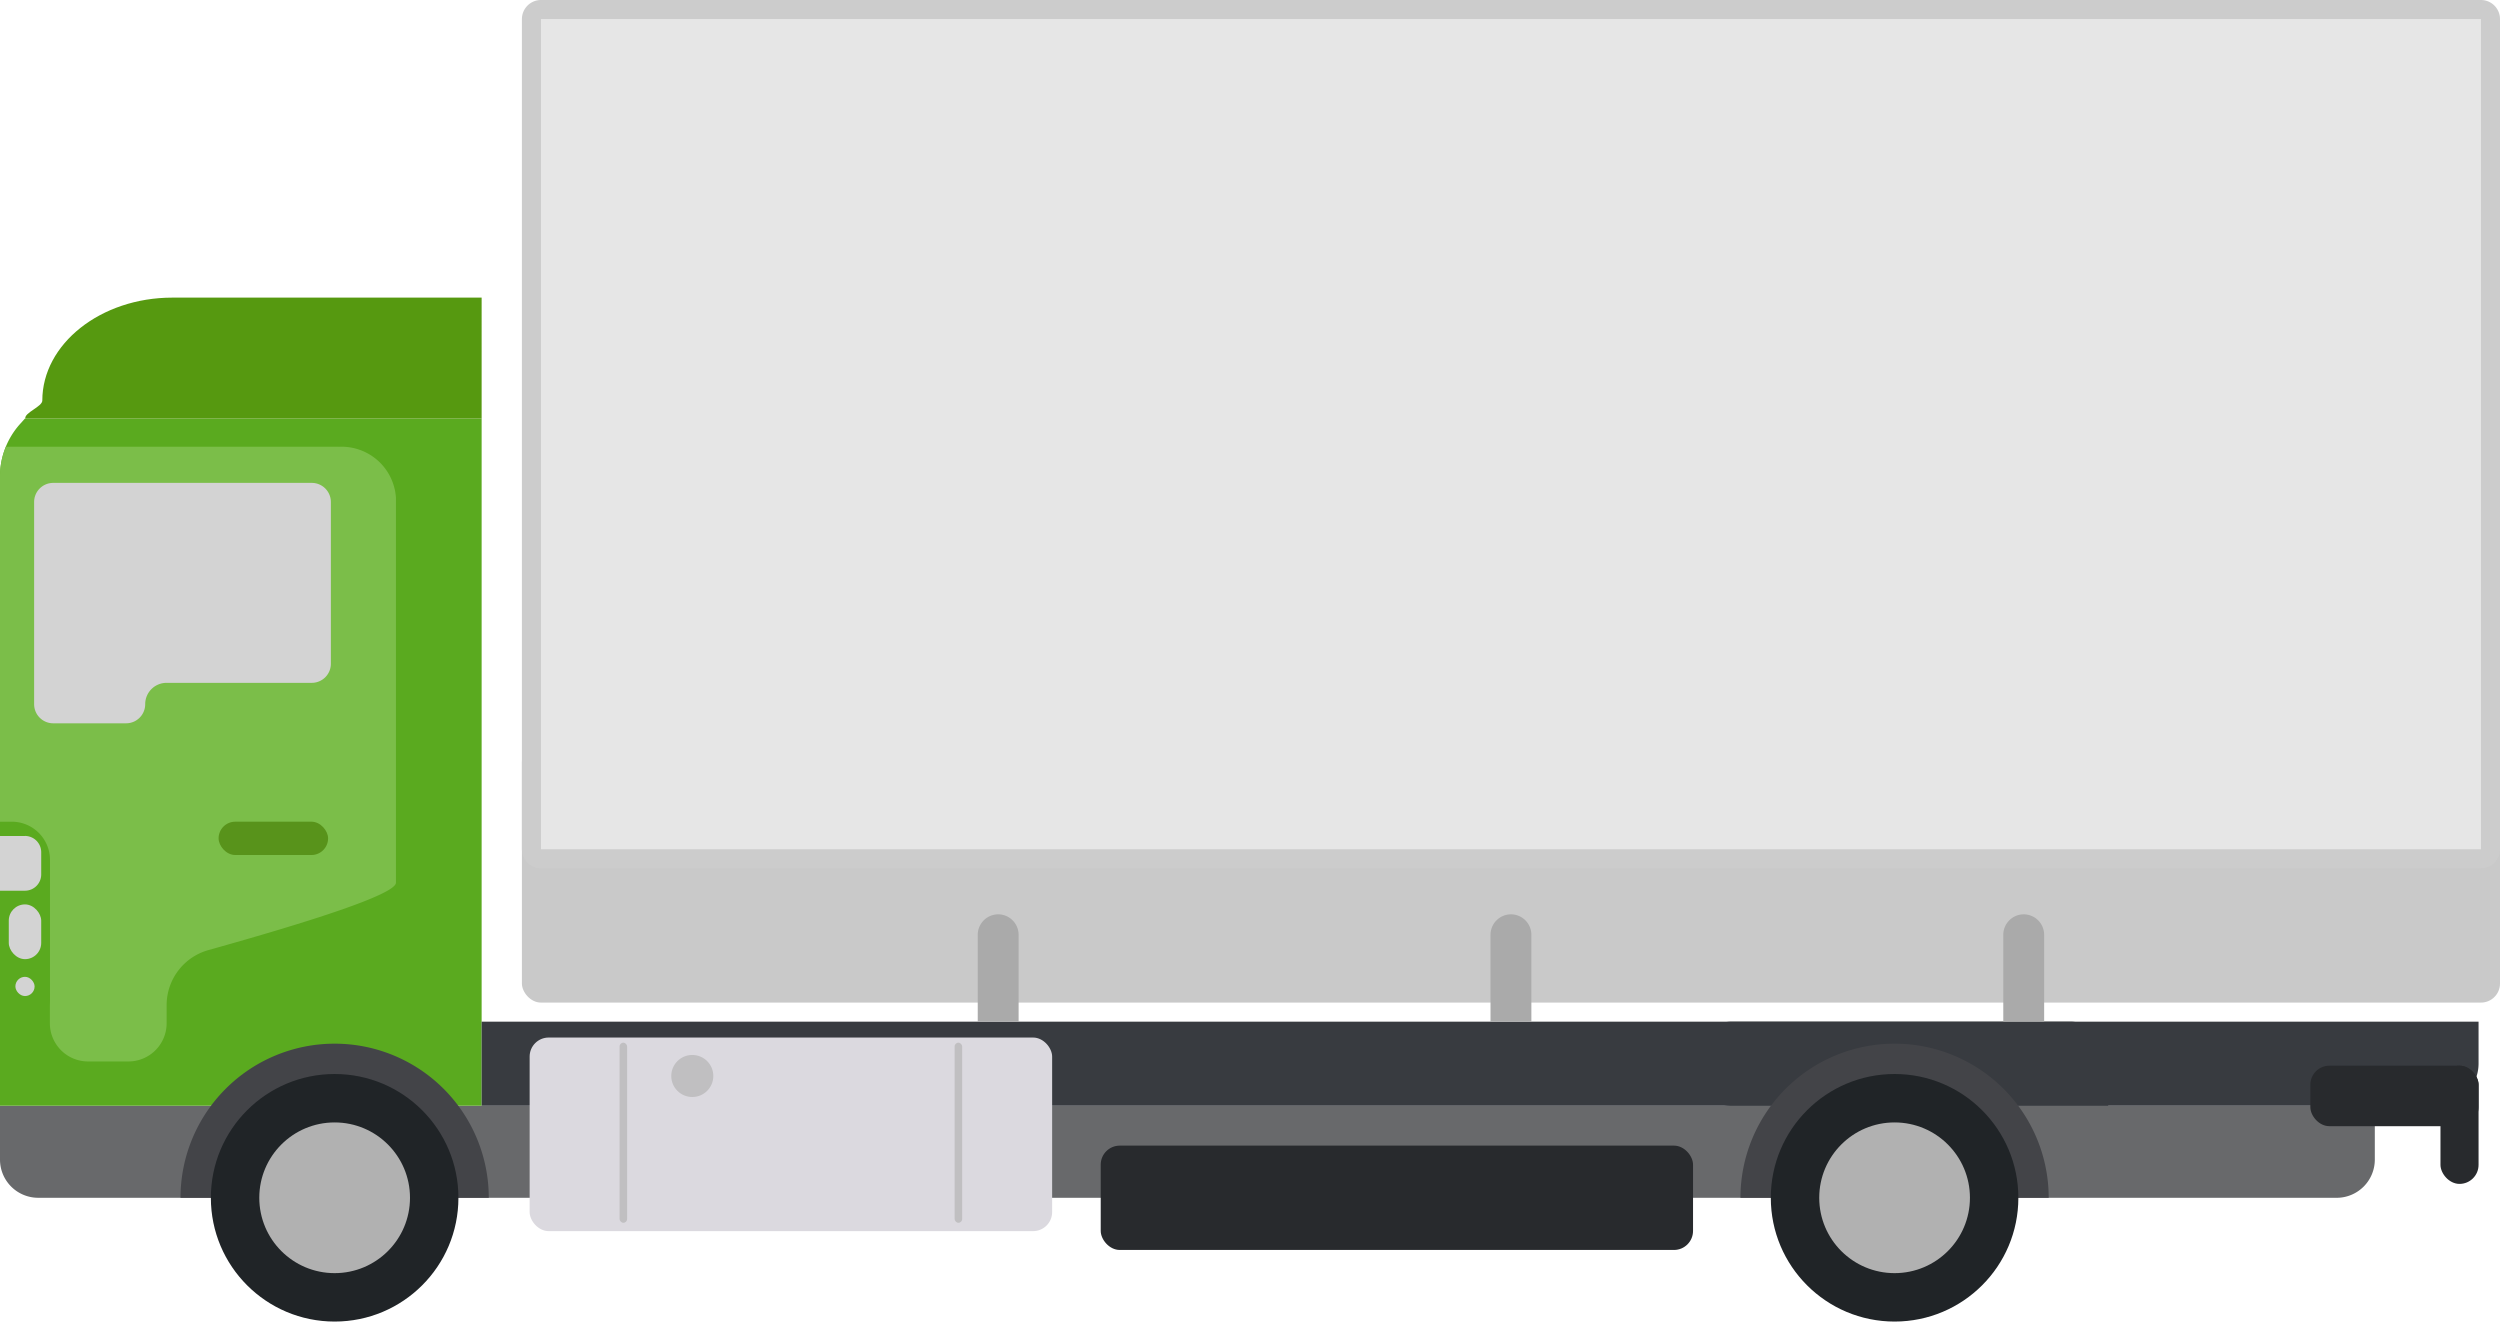 <svg xmlns="http://www.w3.org/2000/svg" viewBox="0 0 131.282 69.399"><defs><style>.cls-2{fill:#5aaa1f}.cls-3{fill:#383b40}.cls-5{fill:#434448}.cls-6{fill:#d3d3d3}.cls-8{fill:#202427}.cls-9{fill:#b1b1b1}.cls-11{fill:#c0bfc1}.cls-13{fill:#282a2d}</style></defs><g id="Слой_2" data-name="Слой 2"><g id="Слой_1-2" data-name="Слой 1"><path d="M2 62.9h120.708a2.006 2.006 0 002-2v-2.834H0v2.833a2.006 2.006 0 002 2z" fill="#68696b"/><path class="cls-2" d="M25.292 53.358V21.983H1.306l-.286.319A4.118 4.118 0 000 24.97v33.096h25.292v-4.708z"/><path class="cls-3" d="M108.708 53.65H25.292v4.416h85.416v-2.417a2.006 2.006 0 00-2-2z"/><path d="M17.792 23.461H.309A3.99 3.99 0 000 24.982v27.791c.822-.207 1.703-.43 2.619-.665v1.632a2.006 2.006 0 002 2H6.75a2.006 2.006 0 002-2v-.96a3.004 3.004 0 012.2-2.89c5.314-1.485 9.842-2.927 9.842-3.536V26.142a2.862 2.862 0 00-3-2.68z" fill="#7bbe49"/><path class="cls-5" d="M17.573 54.806a8.094 8.094 0 00-8.094 8.093h16.188a8.094 8.094 0 00-8.094-8.093z"/><path class="cls-6" d="M16.375 25.358H2.792a1.003 1.003 0 00-1 1v10.625a1.003 1.003 0 001 1h3.833a1.003 1.003 0 001-1v-.005a1.12 1.12 0 011.12-1.12h7.63a1.003 1.003 0 001-1v-8.5a1.003 1.003 0 00-1-1z"/><rect x="11.479" y="43.149" width="5.75" height="1.75" rx=".875" ry=".875" fill="#58931b"/><circle class="cls-8" cx="17.573" cy="62.899" r="6.5"/><circle class="cls-9" cx="17.573" cy="62.899" r="3.957"/><path class="cls-3" d="M127.948 58.066h-37a2.215 2.215 0 01-2.208-2.208 2.215 2.215 0 012.208-2.209h39.208v2.209a2.215 2.215 0 01-2.208 2.208z"/><path class="cls-5" d="M99.49 54.806a8.094 8.094 0 00-8.094 8.093h16.187a8.094 8.094 0 00-8.093-8.093z"/><circle class="cls-8" cx="99.49" cy="62.899" r="6.5"/><circle class="cls-9" cx="99.49" cy="62.899" r="3.957"/><rect x="27.813" y="54.484" width="27.438" height="10.166" rx="1" ry="1" fill="#dbd9df"/><path class="cls-2" d="M.625 43.15H0V54.4h.625a2.006 2.006 0 002-2v-7.25a2.006 2.006 0 00-2-2z"/><rect class="cls-6" x=".461" y="47.493" width="1.703" height="2.875" rx=".852" ry=".852"/><circle class="cls-11" cx="36.354" cy="56.503" r="1.104"/><rect class="cls-11" x="50.13" y="54.754" width=".396" height="9.458" rx=".198" ry=".198"/><rect class="cls-11" x="32.536" y="54.754" width=".396" height="9.458" rx=".198" ry=".198"/><rect class="cls-6" x=".808" y="51.296" width="1.009" height="1.009" rx=".504" ry=".504"/><path class="cls-6" d="M1.313 43.9H0v2.874h1.313a.854.854 0 00.851-.851V44.75a.854.854 0 00-.852-.852z"/><path d="M25.292 15.629H9.047c-3.754 0-6.825 2.432-6.825 5.406 0 .323-.961.64-.892.948h23.962z" fill="#569910"/><rect class="cls-13" x="57.802" y="60.16" width="31.104" height="5.479" rx="1" ry="1"/><rect class="cls-13" x="121.323" y="55.962" width="8.833" height="3.177" rx="1" ry="1"/><rect x="27.407" y="39.024" width="103.875" height="13.625" rx="1" ry="1" fill="#c9c9c9"/><rect x="27.907" y=".5" width="102.875" height="44.597" rx=".5" ry=".5" fill="#e6e6e6"/><path d="M130.282 1v43.597H28.407V1h101.875m0-1H28.407a1.003 1.003 0 00-1 1v43.597a1.003 1.003 0 001 1h101.875a1.003 1.003 0 001-1V1a1.003 1.003 0 00-1-1z" fill="#ccc"/><rect class="cls-13" x="128.156" y="55.962" width="2" height="6.208" rx="1" ry="1"/><path d="M52.417 48.014a1.076 1.076 0 00-1.073 1.073v4.562h2.146v-4.562a1.076 1.076 0 00-1.073-1.073zm26.927 0a1.076 1.076 0 00-1.073 1.073v4.562h2.146v-4.562a1.076 1.076 0 00-1.073-1.073zm26.927 0a1.076 1.076 0 00-1.073 1.073v4.562h2.146v-4.562a1.076 1.076 0 00-1.073-1.073z" fill="#aaa"/></g></g></svg>